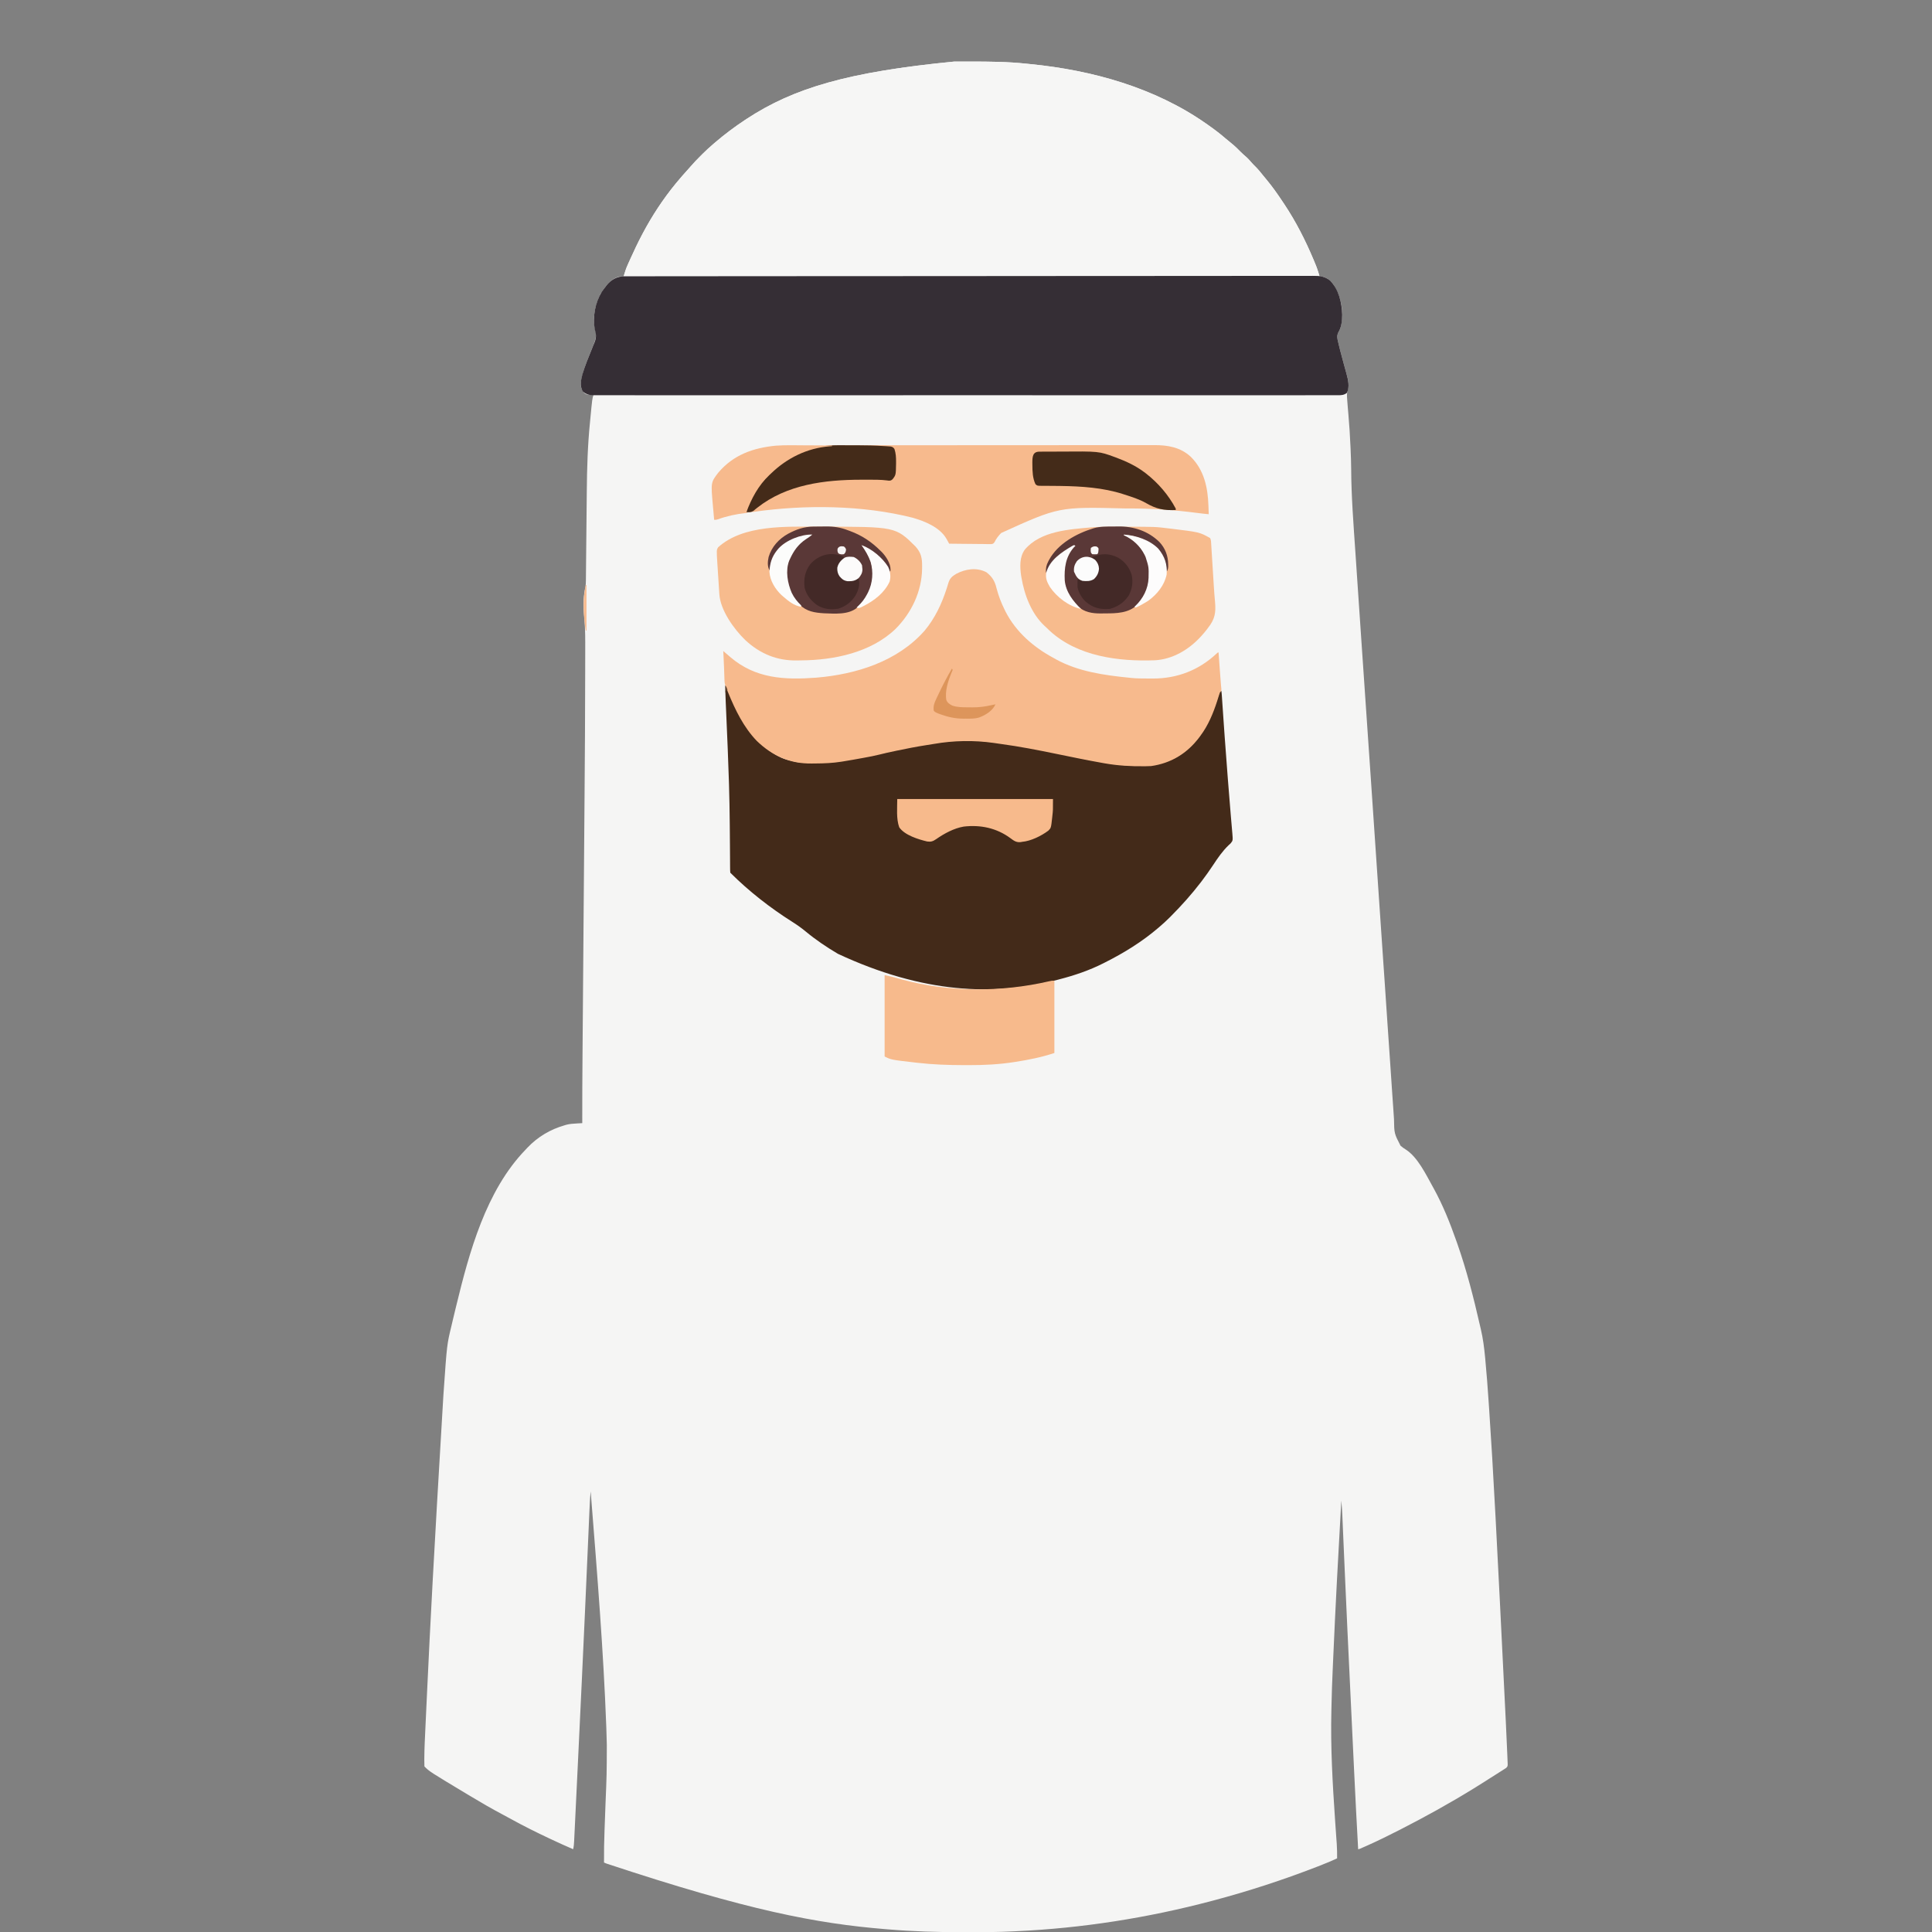 <?xml version="1.0" encoding="UTF-8"?>
<svg version="1.1" xmlns="http://www.w3.org/2000/svg" width="2754" height="2754">
<rect width="100%" height="100%" fill="#808080" stroke="none"/>
<path d="M0 0 C1.678 -0.007 3.356 -0.014 5.034 -0.021 C10.368 -0.04 15.701 -0.045 21.035 -0.047 C21.943 -0.047 22.85 -0.048 23.785 -0.049 C50.264 -0.061 76.602 0.138 102.958 2.975 C105.139 3.207 107.321 3.426 109.504 3.641 C197.278 12.362 286.188 37.159 359.098 88.203 C359.814 88.703 360.53 89.203 361.269 89.718 C370.224 95.998 378.892 102.471 387.145 109.652 C389.973 112.096 392.863 114.435 395.785 116.766 C400.414 120.526 404.592 124.593 408.754 128.859 C410.858 130.964 413.015 132.907 415.285 134.828 C418.663 137.718 421.521 140.858 424.391 144.246 C426.01 146.103 427.699 147.807 429.473 149.516 C433.592 153.58 437.155 158.049 440.769 162.562 C442.196 164.324 443.648 166.063 445.105 167.801 C453.468 177.828 460.893 188.322 468.098 199.203 C469.032 200.595 469.967 201.987 470.902 203.379 C487.285 227.995 500.775 254.473 512.223 281.703 C512.499 282.358 512.775 283.013 513.06 283.687 C516.164 291.076 519.02 298.451 521.098 306.203 C522.552 306.265 522.552 306.265 524.035 306.328 C531.284 307.426 536.598 312.091 540.848 317.828 C551.821 334.77 555.747 355.827 551.848 375.578 C551.014 379.458 549.963 382.469 547.945 385.84 C545.482 390.723 546.194 394.213 547.492 399.371 C547.687 400.234 547.882 401.096 548.083 401.985 C548.719 404.735 549.4 407.469 550.098 410.203 C550.434 411.533 550.434 411.533 550.777 412.89 C552.371 419.12 554.066 425.319 555.785 431.516 C556.536 434.233 557.284 436.951 558.028 439.67 C558.484 441.338 558.944 443.006 559.41 444.672 C561.493 452.27 563.952 461.294 561.068 468.928 C559.886 472.919 560.059 476.448 560.383 480.535 C560.463 481.72 560.463 481.72 560.545 482.929 C560.714 485.355 560.902 487.779 561.098 490.203 C561.183 491.261 561.183 491.261 561.27 492.34 C561.549 495.744 561.846 499.146 562.151 502.549 C563.564 518.397 564.543 534.245 565.223 550.141 C565.261 551.004 565.299 551.868 565.339 552.758 C565.739 561.921 566.096 571.084 566.144 580.257 C566.359 620.159 569.472 659.934 572.185 699.725 C572.71 707.425 573.229 715.126 573.746 722.826 C573.859 724.509 573.859 724.509 573.974 726.225 C574.128 728.514 574.281 730.803 574.435 733.091 C576.405 762.464 578.404 791.834 580.408 821.204 C580.754 826.278 581.1 831.352 581.446 836.427 C584.715 884.383 587.994 932.339 591.296 980.293 C592.048 991.216 592.8 1002.138 593.551 1013.06 C593.693 1015.117 593.834 1017.173 593.976 1019.23 C596.965 1062.659 599.905 1106.091 602.816 1149.525 C605.907 1195.661 609.043 1241.794 612.241 1287.922 C612.686 1294.336 613.13 1300.749 613.574 1307.163 C613.661 1308.425 613.749 1309.687 613.839 1310.987 C615.242 1331.285 616.599 1351.586 617.938 1371.889 C619.284 1392.268 620.681 1412.643 622.13 1433.016 C622.988 1445.115 623.809 1457.215 624.573 1469.32 C625.087 1477.407 625.653 1485.489 626.259 1493.569 C626.603 1498.172 626.925 1502.773 627.185 1507.381 C627.498 1527.932 627.498 1527.932 636.53 1545.421 C639.024 1547.558 641.588 1549.389 644.391 1551.097 C660.939 1561.824 672.805 1586.472 682.098 1603.203 C682.605 1604.115 683.113 1605.028 683.636 1605.968 C696.866 1629.98 707.015 1655.374 716.098 1681.203 C716.529 1682.425 716.96 1683.646 717.405 1684.905 C730.726 1722.822 740.624 1761.739 749.566 1800.892 C750.034 1802.925 750.512 1804.956 750.992 1806.986 C754.091 1820.123 755.745 1833.254 757.023 1846.668 C757.109 1847.555 757.195 1848.442 757.283 1849.356 C759.248 1869.826 760.754 1890.323 762.138 1910.839 C762.354 1914.044 762.572 1917.248 762.79 1920.453 C768.767 2008.579 773.387 2096.794 786.562 2365.797 C786.66 2367.95 786.758 2370.104 786.856 2372.257 C787.22 2380.275 787.582 2388.293 787.94 2396.312 C788.046 2398.696 788.153 2401.08 788.26 2403.464 C788.405 2406.686 788.548 2409.909 788.69 2413.132 C788.732 2414.06 788.774 2414.989 788.817 2415.945 C788.922 2418.364 789.012 2420.783 789.098 2423.203 C789.151 2424.519 789.204 2425.835 789.259 2427.192 C789.098 2430.203 789.098 2430.203 786.921 2432.46 C785.91 2433.101 784.9 2433.742 783.859 2434.402 C783.038 2434.938 783.038 2434.938 782.201 2435.484 C780.41 2436.643 778.599 2437.767 776.785 2438.891 C775.532 2439.692 774.28 2440.495 773.029 2441.301 C769.948 2443.278 766.85 2445.227 763.746 2447.168 C761.505 2448.575 759.281 2450.009 757.059 2451.445 C752.438 2454.419 747.775 2457.32 743.098 2460.203 C742.082 2460.83 741.066 2461.457 740.02 2462.103 C706.178 2482.941 671.488 2502.114 636.098 2520.203 C635.498 2520.51 634.899 2520.817 634.282 2521.133 C619.602 2528.646 604.842 2535.909 589.785 2542.641 C589.147 2542.926 588.508 2543.212 587.85 2543.506 C577.318 2548.203 577.318 2548.203 576.098 2548.203 C574.035 2511.362 572.149 2474.515 570.398 2437.657 C570.203 2433.543 570.007 2429.429 569.81 2425.315 C569.76 2424.267 569.76 2424.267 569.709 2423.198 C569.641 2421.773 569.573 2420.349 569.505 2418.925 C568.834 2404.876 568.166 2390.828 567.498 2376.779 C567.027 2366.843 566.554 2356.907 566.081 2346.97 C560.378 2227.226 560.378 2227.226 557.723 2167.754 C557.659 2166.322 557.659 2166.322 557.593 2164.861 C556.756 2146.085 555.929 2127.308 555.115 2108.53 C555.016 2106.265 554.918 2104 554.819 2101.734 C554.787 2101.01 554.756 2100.286 554.723 2099.54 C554.661 2098.113 554.599 2096.686 554.536 2095.259 C554.337 2090.682 554.141 2086.106 553.946 2081.529 C553.847 2079.235 553.747 2076.94 553.647 2074.645 C553.606 2073.649 553.565 2072.652 553.522 2071.625 C553.222 2064.8 552.708 2058.007 552.098 2051.203 C547.81 2126.828 543.7 2202.453 540.446 2278.131 C540.202 2283.814 539.951 2289.497 539.695 2295.18 C539.018 2310.302 538.489 2325.42 538.176 2340.554 C538.107 2343.748 538.029 2346.941 537.948 2350.134 C536.627 2402.722 539.655 2454.92 543.251 2507.354 C543.298 2508.033 543.344 2508.712 543.392 2509.412 C543.878 2516.492 544.37 2523.572 544.878 2530.651 C544.96 2531.815 545.042 2532.979 545.127 2534.178 C545.278 2536.317 545.432 2538.454 545.59 2540.592 C546.071 2547.472 546.178 2554.308 546.098 2561.203 C537.216 2565.366 528.177 2569.035 519.035 2572.578 C518.263 2572.878 517.492 2573.177 516.696 2573.486 C468.683 2592.073 419.86 2607.997 370.098 2621.203 C369.221 2621.436 368.344 2621.669 367.441 2621.91 C276.44 2646.037 182.32 2660.882 88.24 2665.103 C86.733 2665.173 85.226 2665.249 83.72 2665.328 C63.811 2666.374 43.906 2666.391 23.976 2666.388 C20.173 2666.388 16.369 2666.395 12.566 2666.409 C-23.31 2666.536 -59.08 2665.397 -94.84 2662.391 C-95.861 2662.307 -96.882 2662.223 -97.934 2662.136 C-195.998 2654.036 -293.139 2635.67 -495.175 2568.725 C-495.875 2568.439 -496.574 2568.154 -497.294 2567.86 C-497.825 2567.643 -498.356 2567.426 -498.902 2567.203 C-499.028 2551.903 -498.742 2536.649 -498.162 2521.36 C-498.023 2517.704 -497.89 2514.048 -497.758 2510.392 C-497.43 2501.316 -497.095 2492.24 -496.757 2483.163 C-495.036 2441.696 -495.036 2441.696 -494.902 2400.203 C-494.921 2399.215 -494.939 2398.227 -494.957 2397.208 C-495.099 2390.1 -495.326 2382.996 -495.59 2375.891 C-495.632 2374.741 -495.674 2373.591 -495.717 2372.406 C-499.639 2267.033 -508.124 2161.789 -517.902 2038.203 C-518.908 2047.694 -519.322 2057.199 -519.728 2066.73 C-519.805 2068.506 -519.883 2070.282 -519.961 2072.058 C-520.13 2075.915 -520.298 2079.773 -520.464 2083.631 C-520.737 2089.953 -521.014 2096.275 -521.292 2102.597 C-521.39 2104.824 -521.488 2107.051 -521.586 2109.279 C-521.635 2110.403 -521.685 2111.527 -521.735 2112.685 C-521.889 2116.185 -522.042 2119.685 -522.196 2123.185 C-523.401 2150.726 -524.62 2178.265 -525.852 2205.805 C-525.881 2206.465 -525.911 2207.126 -525.941 2207.806 C-528.928 2274.613 -532.094 2341.412 -535.307 2408.208 C-535.784 2418.112 -536.258 2428.016 -536.732 2437.92 C-537.392 2451.733 -538.056 2465.545 -538.724 2479.358 C-538.79 2480.725 -538.857 2482.091 -538.923 2483.458 C-538.955 2484.129 -538.988 2484.799 -539.021 2485.49 C-539.247 2490.157 -539.47 2494.824 -539.694 2499.492 C-539.989 2505.662 -540.287 2511.831 -540.589 2518.001 C-540.698 2520.245 -540.806 2522.488 -540.912 2524.732 C-541.056 2527.775 -541.206 2530.817 -541.356 2533.859 C-541.417 2535.184 -541.417 2535.184 -541.48 2536.535 C-541.681 2540.517 -541.956 2544.313 -542.902 2548.203 C-553.866 2543.469 -564.729 2538.554 -575.527 2533.453 C-576.633 2532.932 -576.633 2532.932 -577.76 2532.4 C-595.832 2523.869 -613.657 2515.012 -631.156 2505.355 C-635.126 2503.168 -639.113 2501.018 -643.117 2498.895 C-659.002 2490.46 -674.505 2481.495 -689.902 2472.203 C-690.899 2471.605 -691.895 2471.007 -692.921 2470.391 C-747.464 2437.641 -747.464 2437.641 -754.902 2430.203 C-755.021 2427.208 -755.064 2424.245 -755.054 2421.249 C-755.052 2420.276 -755.05 2419.303 -755.048 2418.3 C-754.948 2404.484 -754.236 2390.686 -753.582 2376.888 C-753.427 2373.588 -753.275 2370.288 -753.123 2366.987 C-752.667 2357.076 -752.201 2347.164 -751.733 2337.253 C-751.463 2331.544 -751.195 2325.834 -750.928 2320.125 C-746.684 2229.636 -742.106 2139.161 -727.9 1901.837 C-727.721 1899.289 -727.544 1896.741 -727.367 1894.193 C-722.799 1828.699 -722.799 1828.699 -716.277 1801.766 C-715.837 1799.876 -715.398 1797.987 -714.96 1796.097 C-713.855 1791.361 -712.718 1786.634 -711.564 1781.91 C-710.924 1779.293 -710.291 1776.674 -709.658 1774.056 C-691.005 1697.152 -667.235 1609.523 -610.902 1551.203 C-609.948 1550.185 -608.993 1549.167 -608.039 1548.148 C-593.289 1532.643 -575.435 1522.097 -554.902 1516.203 C-553.725 1515.851 -553.725 1515.851 -552.523 1515.492 C-547.617 1514.207 -542.664 1513.945 -537.617 1513.656 C-536.875 1513.612 -536.132 1513.568 -535.367 1513.522 C-533.546 1513.414 -531.724 1513.308 -529.902 1513.203 C-529.904 1512.081 -529.906 1510.96 -529.908 1509.804 C-529.955 1479.498 -529.812 1449.197 -529.564 1418.892 C-529.514 1412.674 -529.465 1406.456 -529.417 1400.239 C-529.338 1390.186 -529.259 1380.133 -529.178 1370.08 C-529.041 1352.981 -528.908 1335.881 -528.775 1318.782 C-528.724 1312.13 -528.672 1305.479 -528.621 1298.828 C-528.615 1298.09 -528.609 1297.351 -528.603 1296.59 C-528.467 1279.08 -528.33 1261.571 -528.193 1244.061 C-528.187 1243.298 -528.181 1242.534 -528.175 1241.747 C-528.037 1224.054 -527.897 1206.361 -527.757 1188.668 C-527.751 1187.914 -527.745 1187.16 -527.738 1186.383 C-527.69 1180.306 -527.642 1174.23 -527.593 1168.153 C-527.39 1142.675 -527.191 1117.197 -526.995 1091.719 C-526.967 1088.062 -526.939 1084.406 -526.911 1080.75 C-526.906 1080.031 -526.9 1079.312 -526.894 1078.571 C-526.813 1068.043 -526.729 1057.515 -526.643 1046.987 C-526.164 988.215 -525.801 929.444 -525.732 870.67 C-525.726 865.632 -525.715 860.593 -525.701 855.554 C-525.683 848.804 -525.677 842.054 -525.678 835.303 C-525.677 832.841 -525.672 830.378 -525.664 827.916 C-525.62 813.605 -526.189 799.569 -527.698 785.336 C-528.818 773.664 -528.017 760.446 -525.395 748.987 C-524.825 745.768 -524.75 742.725 -524.72 739.455 C-524.708 738.456 -524.708 738.456 -524.697 737.436 C-524.672 735.21 -524.655 732.983 -524.637 730.757 C-524.621 729.156 -524.604 727.555 -524.587 725.954 C-524.551 722.502 -524.518 719.051 -524.487 715.599 C-524.438 710.097 -524.38 704.596 -524.322 699.094 C-524.166 684.42 -524.02 669.745 -523.881 655.071 C-523.789 645.457 -523.693 635.843 -523.588 626.23 C-523.539 621.679 -523.492 617.128 -523.454 612.578 C-523.173 579.732 -522.186 546.902 -518.902 514.203 C-518.735 512.449 -518.568 510.695 -518.402 508.941 C-515.682 480.543 -515.682 480.543 -513.902 475.203 C-514.555 475.189 -515.207 475.175 -515.879 475.16 C-523.918 474.721 -523.918 474.721 -527.402 472.078 C-531.429 467.448 -532.13 463.315 -531.84 457.328 C-531.242 452.579 -530.145 448.059 -528.793 443.477 C-528.576 442.741 -528.359 442.005 -528.135 441.247 C-525.494 432.54 -522.111 424.137 -518.715 415.703 C-517.463 412.592 -516.221 409.477 -514.984 406.359 C-514.704 405.672 -514.424 404.984 -514.135 404.276 C-511.331 397.211 -508.943 390.559 -511.277 383.078 C-515.874 365.429 -511.709 347.309 -503.902 331.203 C-501.796 327.659 -499.47 324.424 -496.902 321.203 C-496.443 320.57 -495.985 319.937 -495.512 319.285 C-490.993 313.403 -484.467 308.315 -477.191 306.543 C-474.715 306.266 -474.715 306.266 -470.902 306.203 C-470.756 305.642 -470.61 305.081 -470.459 304.503 C-468.308 296.782 -465.159 289.608 -461.84 282.328 C-461.551 281.691 -461.263 281.054 -460.966 280.398 C-455.889 269.19 -450.658 258.081 -444.902 247.203 C-444.461 246.363 -444.019 245.523 -443.564 244.658 C-430.452 219.96 -414.655 195.824 -396.902 174.203 C-396.423 173.617 -395.943 173.032 -395.449 172.428 C-390.188 166.043 -384.743 159.828 -379.168 153.715 C-377.897 152.305 -376.632 150.889 -375.394 149.45 C-370.803 144.117 -365.953 139.103 -360.965 134.141 C-359.825 132.995 -359.825 132.995 -358.662 131.826 C-353.906 127.078 -349.013 122.566 -343.902 118.203 C-342.893 117.326 -341.884 116.448 -340.875 115.57 C-327.221 103.878 -312.905 93.105 -297.902 83.203 C-297.179 82.725 -296.455 82.247 -295.709 81.755 C-228.596 37.757 -151.411 14.75 0 0 Z " fill="#F5F5F4" transform="translate(1359.902,87.797)"/>
<path d="M0 0 C1.678 -0.007 3.356 -0.014 5.034 -0.021 C10.368 -0.04 15.701 -0.045 21.035 -0.047 C22.396 -0.048 22.396 -0.048 23.785 -0.049 C50.264 -0.061 76.602 0.138 102.958 2.975 C105.139 3.207 107.321 3.426 109.504 3.641 C197.278 12.362 286.188 37.159 359.098 88.203 C359.814 88.703 360.53 89.203 361.269 89.718 C370.224 95.998 378.892 102.471 387.145 109.652 C389.973 112.096 392.863 114.435 395.785 116.766 C400.414 120.526 404.592 124.593 408.754 128.859 C410.858 130.964 413.015 132.907 415.285 134.828 C418.663 137.718 421.521 140.858 424.391 144.246 C426.01 146.103 427.699 147.807 429.473 149.516 C433.592 153.58 437.155 158.049 440.769 162.562 C442.196 164.324 443.648 166.063 445.105 167.801 C453.468 177.828 460.893 188.322 468.098 199.203 C469.032 200.595 469.967 201.987 470.902 203.379 C487.285 227.995 500.775 254.473 512.223 281.703 C512.499 282.358 512.775 283.013 513.06 283.687 C513.853 285.575 514.637 287.466 515.418 289.359 C515.864 290.44 516.31 291.521 516.77 292.635 C518.425 297.084 519.734 301.656 521.098 306.203 C193.738 306.203 -133.622 306.203 -470.902 306.203 C-467.523 294.94 -467.523 294.94 -465.117 289.586 C-464.592 288.412 -464.067 287.239 -463.525 286.03 C-462.964 284.796 -462.402 283.562 -461.84 282.328 C-461.551 281.691 -461.263 281.054 -460.966 280.398 C-455.889 269.19 -450.658 258.081 -444.902 247.203 C-444.461 246.363 -444.019 245.523 -443.564 244.658 C-430.452 219.96 -414.655 195.824 -396.902 174.203 C-396.183 173.325 -396.183 173.325 -395.449 172.428 C-390.188 166.043 -384.743 159.828 -379.168 153.715 C-377.897 152.305 -376.632 150.889 -375.394 149.45 C-370.803 144.117 -365.953 139.103 -360.965 134.141 C-360.205 133.377 -359.445 132.613 -358.662 131.826 C-353.906 127.078 -349.013 122.566 -343.902 118.203 C-342.893 117.326 -341.884 116.448 -340.875 115.57 C-327.221 103.878 -312.905 93.105 -297.902 83.203 C-297.179 82.725 -296.455 82.247 -295.709 81.755 C-228.596 37.757 -151.411 14.75 0 0 Z " fill="#F6F6F5" transform="translate(1359.902,87.797)"/>
<path d="M0 0 C1.971 2.957 3.134 5.635 4.434 8.934 C19.832 47.456 40.931 84.932 80.146 103.211 C85.26 105.387 90.599 106.752 96 108 C96.655 108.166 97.311 108.333 97.986 108.504 C103.394 109.819 108.449 110.306 114.004 110.301 C114.836 110.306 115.669 110.312 116.526 110.318 C119.205 110.33 121.884 110.323 124.562 110.312 C125.94 110.31 125.94 110.31 127.346 110.307 C141.767 110.259 155.778 109.533 170 107 C171.052 106.818 172.104 106.636 173.188 106.448 C180.027 105.252 186.848 103.969 193.664 102.644 C196.847 102.029 200.034 101.435 203.223 100.848 C215.964 98.481 228.61 95.785 241.25 92.938 C254.452 89.966 267.645 87.207 281 85 C282.516 84.745 282.516 84.745 284.063 84.485 C287.312 83.941 290.562 83.406 293.812 82.875 C294.778 82.716 295.744 82.557 296.739 82.394 C311.694 80.006 326.357 78.56 341.5 78.562 C342.349 78.561 343.197 78.56 344.071 78.558 C364.276 78.585 384.047 81.016 404 84 C405.328 84.194 406.657 84.389 407.985 84.583 C436.638 88.838 465.09 94.913 493.375 101.125 C510.127 104.783 527 107.804 543.907 110.647 C545.766 110.961 547.625 111.28 549.483 111.6 C562.64 113.806 575.688 114.293 589 114.375 C590.166 114.387 590.166 114.387 591.357 114.4 C617.154 114.602 640.54 107.616 660 90 C661.357 88.784 661.357 88.784 662.742 87.543 C685.238 66.29 696.542 36.069 705 7 C705.66 7.33 706.32 7.66 707 8 C707.428 10.753 707.428 10.753 707.683 14.511 C707.732 15.198 707.781 15.886 707.832 16.595 C707.996 18.911 708.146 21.229 708.297 23.547 C708.411 25.195 708.526 26.844 708.642 28.492 C708.891 32.043 709.134 35.595 709.372 39.147 C709.751 44.784 710.143 50.42 710.539 56.056 C710.605 57.003 710.672 57.95 710.74 58.926 C710.876 60.856 711.011 62.785 711.147 64.714 C711.353 67.655 711.558 70.596 711.764 73.537 C713.061 92.102 714.478 110.657 715.936 129.21 C716.125 131.623 716.313 134.036 716.502 136.45 C717.725 152.133 718.972 167.814 720.301 183.488 C720.449 185.246 720.449 185.246 720.6 187.04 C721.047 192.352 721.501 197.663 721.971 202.973 C722.126 204.783 722.28 206.593 722.434 208.402 C722.507 209.198 722.581 209.994 722.657 210.815 C723.516 221.168 723.516 221.168 719.996 225.422 C719.152 226.19 718.307 226.958 717.438 227.75 C708.589 236.224 702.072 245.786 695.351 255.97 C690.147 263.841 684.718 271.495 679 279 C678.556 279.583 678.112 280.166 677.654 280.767 C664.617 297.79 650.371 313.685 635.25 328.875 C634.205 329.927 634.205 329.927 633.138 331.001 C628.588 335.537 623.888 339.832 619 344 C618.373 344.539 617.746 345.078 617.101 345.633 C593.795 365.544 568.322 381.251 541 395 C540.26 395.378 539.519 395.755 538.756 396.144 C518.885 406.224 497.54 413.442 476 419 C474.599 419.371 474.599 419.371 473.17 419.749 C383.045 443.419 281.092 438.943 160.402 382.629 C144.236 373.099 128.625 362.552 114.188 350.562 C108.198 345.597 102.016 341.244 95.438 337.098 C64.041 317.307 33.264 293.264 7 267 C6.792 264.47 6.71 262.047 6.713 259.514 C6.706 258.736 6.699 257.957 6.692 257.155 C6.671 254.545 6.664 251.935 6.656 249.324 C6.643 247.478 6.629 245.631 6.615 243.784 C6.584 239.827 6.558 235.87 6.537 231.913 C6.478 221.408 6.373 210.903 6.27 200.398 C6.259 199.343 6.249 198.288 6.239 197.2 C6.058 178.732 5.738 160.273 5.188 141.812 C5.148 140.497 5.109 139.182 5.069 137.827 C4.107 106.071 2.701 74.329 1.321 42.589 C1.191 39.57 1.06 36.551 0.93 33.532 C0.808 30.728 0.684 27.925 0.559 25.121 C0.192 16.744 -0.138 8.389 0 0 Z " fill="#432A19" transform="translate(1034,977)"/>
<path d="M0 0 C0.699 -0.002 1.398 -0.004 2.118 -0.006 C4.483 -0.012 6.848 -0.01 9.213 -0.009 C10.924 -0.011 12.635 -0.014 14.346 -0.018 C19.083 -0.026 23.82 -0.028 28.556 -0.028 C33.697 -0.03 38.837 -0.038 43.977 -0.045 C54.187 -0.058 64.398 -0.065 74.608 -0.071 C86.832 -0.078 99.056 -0.091 111.28 -0.103 C142.934 -0.136 174.589 -0.156 206.244 -0.174 C213.226 -0.178 220.208 -0.182 227.189 -0.186 C279.13 -0.217 331.071 -0.244 383.012 -0.261 C395.057 -0.265 407.101 -0.269 419.145 -0.273 C420.657 -0.274 422.169 -0.274 423.681 -0.275 C472.239 -0.291 520.798 -0.328 569.356 -0.379 C604.242 -0.415 639.128 -0.449 674.014 -0.461 C675.09 -0.462 675.09 -0.462 676.188 -0.462 C691.935 -0.468 707.682 -0.472 723.429 -0.474 C729.765 -0.475 736.101 -0.476 742.437 -0.477 C743.477 -0.477 743.477 -0.477 744.538 -0.477 C766.882 -0.482 789.225 -0.504 811.569 -0.537 C834.699 -0.57 857.829 -0.582 880.959 -0.569 C894.299 -0.563 907.639 -0.573 920.979 -0.607 C929.883 -0.627 938.788 -0.627 947.692 -0.608 C952.77 -0.598 957.847 -0.598 962.925 -0.624 C967.544 -0.647 972.163 -0.643 976.782 -0.617 C978.443 -0.612 980.104 -0.618 981.765 -0.635 C991.216 -0.724 998.614 -0.204 1006.208 6.131 C1018.583 18.601 1023.022 37.737 1023.458 54.756 C1023.384 63.375 1022.545 72.267 1018.055 79.768 C1015.592 84.651 1016.304 88.141 1017.602 93.299 C1017.797 94.162 1017.992 95.024 1018.193 95.913 C1018.829 98.663 1019.51 101.397 1020.208 104.131 C1020.544 105.461 1020.544 105.461 1020.887 106.818 C1022.481 113.048 1024.176 119.247 1025.895 125.444 C1026.646 128.161 1027.394 130.879 1028.138 133.598 C1028.594 135.266 1029.054 136.934 1029.52 138.6 C1031.924 147.367 1034.387 157.573 1030.208 166.131 C1026.186 169.261 1022.626 169.558 1017.702 169.507 C1016.95 169.511 1016.198 169.516 1015.423 169.52 C1012.89 169.53 1010.357 169.519 1007.823 169.509 C1005.986 169.512 1004.149 169.516 1002.312 169.522 C997.235 169.534 992.157 169.527 987.08 169.517 C981.567 169.509 976.055 169.519 970.542 169.526 C960.87 169.537 951.199 169.537 941.527 169.529 C927.818 169.518 914.108 169.523 900.399 169.531 C875.535 169.547 850.671 169.548 825.807 169.54 C825.07 169.54 824.333 169.539 823.574 169.539 C822.466 169.539 822.466 169.539 821.337 169.538 C798.861 169.531 776.386 169.529 753.91 169.533 C752.406 169.533 750.902 169.533 749.398 169.533 C743.354 169.534 737.311 169.535 731.267 169.536 C714.371 169.539 697.476 169.541 680.58 169.541 C679.81 169.542 679.041 169.542 678.248 169.542 C653.723 169.543 629.197 169.539 604.672 169.533 C603.876 169.533 603.081 169.533 602.261 169.532 C589.339 169.529 576.417 169.525 563.495 169.522 C512.247 169.507 460.999 169.508 409.751 169.522 C396.838 169.526 383.924 169.53 371.011 169.533 C369.819 169.533 369.819 169.533 368.602 169.534 C344.104 169.54 319.607 169.543 295.109 169.541 C294.34 169.541 293.571 169.541 292.779 169.541 C275.901 169.54 259.023 169.539 242.145 169.536 C236.106 169.535 230.067 169.534 224.028 169.533 C222.525 169.533 221.023 169.532 219.521 169.532 C197.052 169.529 174.583 169.532 152.114 169.539 C151.377 169.539 150.64 169.54 149.881 169.54 C149.145 169.54 148.409 169.54 147.652 169.541 C122.858 169.549 98.065 169.546 73.272 169.53 C58.97 169.521 44.667 169.521 30.365 169.532 C20.822 169.539 11.28 169.535 1.738 169.522 C-3.707 169.514 -9.151 169.512 -14.595 169.523 C-19.543 169.532 -24.491 169.528 -29.44 169.513 C-31.223 169.51 -33.006 169.512 -34.79 169.52 C-37.205 169.529 -39.62 169.521 -42.036 169.507 C-42.726 169.514 -43.417 169.521 -44.128 169.529 C-50.072 169.461 -54.693 168.01 -59.167 164.006 C-63.512 156.32 -61.694 147.791 -59.537 139.632 C-55.869 127.314 -50.905 115.299 -46.066 103.405 C-45.641 102.337 -45.217 101.27 -44.779 100.17 C-43.978 98.162 -43.156 96.162 -42.309 94.172 C-39.636 87.425 -39.787 83.039 -41.792 76.131 C-45.286 57.837 -41.565 38.207 -32.058 22.213 C-30.388 19.77 -28.636 17.445 -26.792 15.131 C-26.333 14.498 -25.875 13.865 -25.402 13.213 C-19.112 5.026 -10.25 0.01 0 0 Z " fill="#352E35" transform="translate(889.792,393.869)"/>
<path d="M0 0 C8.14 6.431 11.907 12.608 14.273 22.629 C17.114 33.401 20.828 43.224 25.773 53.191 C26.265 54.201 26.756 55.21 27.262 56.25 C42.244 85.329 67.29 106.97 95.773 122.191 C96.886 122.823 97.998 123.455 99.145 124.105 C130.622 141.44 167.557 146.658 202.773 150.191 C203.697 150.297 204.621 150.402 205.573 150.51 C213.566 151.368 221.558 151.378 229.587 151.377 C232.005 151.379 234.422 151.397 236.84 151.416 C271.446 151.541 302.717 139.629 327.98 115.809 C329.773 114.191 329.773 114.191 330.773 114.191 C331.183 119.774 331.591 125.357 332 130.939 C332.139 132.832 332.278 134.725 332.416 136.618 C332.517 137.989 332.517 137.989 332.619 139.387 C332.719 140.747 332.719 140.747 332.821 142.135 C332.953 143.943 333.083 145.75 333.212 147.558 C333.5 151.569 333.8 155.576 334.165 159.581 C334.274 160.842 334.383 162.103 334.496 163.402 C334.598 164.486 334.7 165.569 334.805 166.685 C334.773 169.191 334.773 169.191 332.773 171.191 C332.119 172.934 331.538 174.704 330.996 176.484 C330.482 178.126 330.482 178.126 329.957 179.801 C329.587 180.981 329.217 182.162 328.836 183.379 C323.138 200.984 316.02 218.344 304.773 233.191 C304.164 234.02 303.554 234.849 302.926 235.703 C285.586 258.384 263.074 272.108 234.773 276.191 C232.223 276.317 229.699 276.401 227.148 276.43 C226.053 276.445 226.053 276.445 224.935 276.46 C205.525 276.667 186.931 275.595 167.773 272.191 C166.625 271.988 166.625 271.988 165.454 271.78 C143.105 267.79 120.87 263.217 98.638 258.631 C72.708 253.285 46.835 248.238 20.586 244.711 C17.144 244.242 13.709 243.735 10.273 243.219 C-17.842 239.217 -46.821 239.744 -74.771 244.597 C-78.289 245.202 -81.811 245.751 -85.34 246.289 C-99.771 248.532 -114.064 251.304 -128.352 254.316 C-129.159 254.486 -129.966 254.656 -130.797 254.832 C-138.026 256.361 -145.239 257.907 -152.395 259.75 C-159.34 261.523 -166.367 262.829 -173.414 264.129 C-174.105 264.257 -174.796 264.386 -175.508 264.518 C-185.002 266.281 -194.507 267.961 -204.039 269.504 C-205.014 269.663 -205.99 269.822 -206.995 269.986 C-219.222 271.914 -231.279 272.432 -243.64 272.487 C-245.437 272.498 -247.234 272.518 -249.031 272.548 C-279.944 273.055 -305.257 261.735 -327.477 240.316 C-346.314 220.711 -358.161 196.164 -368.362 171.281 C-369.188 169.285 -370.036 167.302 -370.895 165.32 C-372.6 161.314 -373.369 158.27 -373.508 153.949 C-373.545 152.892 -373.581 151.835 -373.619 150.746 C-373.655 149.614 -373.69 148.482 -373.727 147.316 C-373.808 144.967 -373.89 142.618 -373.973 140.27 C-374.014 139.088 -374.055 137.907 -374.097 136.689 C-374.29 131.48 -374.534 126.273 -374.789 121.066 C-374.855 119.717 -374.855 119.717 -374.922 118.34 C-375.022 116.291 -375.124 114.241 -375.227 112.191 C-371.932 115.01 -368.64 117.83 -365.375 120.684 C-329.253 151.718 -287.797 153.518 -242.605 150.178 C-185.671 145.38 -127.095 127.189 -88.227 83.191 C-73.467 65.476 -63.805 44.961 -56.805 23.137 C-56.407 21.904 -56.407 21.904 -56.002 20.646 C-55.482 19 -54.981 17.347 -54.498 15.689 C-52.4 8.751 -49.441 5.931 -43.227 2.191 C-29.799 -4.889 -13.881 -7.316 0 0 Z " fill="#F7BA8D" transform="translate(1406.227,815.809)"/>
<path d="M0 0 C1.968 -0.004 3.937 -0.008 5.905 -0.014 C11.259 -0.026 16.612 -0.026 21.965 -0.023 C27.76 -0.023 33.555 -0.034 39.35 -0.043 C50.679 -0.06 62.008 -0.066 73.338 -0.067 C82.549 -0.068 91.759 -0.072 100.97 -0.078 C103.63 -0.08 106.289 -0.082 108.949 -0.083 C109.61 -0.084 110.271 -0.084 110.953 -0.085 C129.526 -0.097 148.099 -0.105 166.672 -0.104 C167.37 -0.104 168.069 -0.104 168.789 -0.104 C172.33 -0.104 175.871 -0.104 179.412 -0.103 C180.467 -0.103 180.467 -0.103 181.543 -0.103 C182.965 -0.103 184.387 -0.103 185.809 -0.103 C207.946 -0.102 230.083 -0.117 252.22 -0.144 C277.133 -0.175 302.046 -0.192 326.96 -0.19 C340.136 -0.19 353.312 -0.195 366.488 -0.217 C377.7 -0.235 388.912 -0.239 400.124 -0.226 C405.839 -0.219 411.554 -0.219 417.27 -0.236 C422.51 -0.252 427.749 -0.249 432.989 -0.232 C434.877 -0.229 436.764 -0.232 438.651 -0.243 C458.197 -0.352 476.558 2.719 491.38 16.614 C510.095 35.282 515.457 60.181 516.315 85.767 C516.379 87.573 516.379 87.573 516.445 89.416 C516.551 92.366 516.653 95.317 516.752 98.267 C511.151 97.757 505.574 97.131 499.998 96.4 C467.089 92.108 434.445 89.988 401.252 90.017 C399.969 90.018 398.687 90.019 397.365 90.02 C303.214 87.658 303.214 87.658 220.873 125.033 C217.176 128.928 213.82 132.958 211.556 137.852 C209.752 140.267 209.752 140.267 207 140.869 C205.331 140.852 205.331 140.852 203.628 140.835 C201.737 140.834 201.737 140.834 199.807 140.834 C198.43 140.808 197.054 140.782 195.678 140.756 C194.27 140.746 192.861 140.739 191.453 140.734 C187.749 140.715 184.046 140.666 180.342 140.611 C176.561 140.56 172.781 140.537 169 140.512 C161.584 140.458 154.168 140.373 146.752 140.267 C146.411 139.647 146.071 139.027 145.72 138.388 C145.271 137.575 144.823 136.763 144.361 135.926 C143.917 135.12 143.474 134.314 143.016 133.483 C133.561 116.91 112.112 108.255 94.561 103.228 C22.914 85.151 -59.07 84.467 -131.88 94.887 C-135.364 95.281 -138.744 95.332 -142.248 95.267 C-139.943 75.473 -123.789 55.945 -110.248 42.267 C-109.377 41.335 -108.505 40.403 -107.607 39.443 C-92.135 23.225 -71.64 11.737 -50.248 5.267 C-49.38 4.975 -48.513 4.682 -47.619 4.381 C-32.424 -0.375 -15.759 -0.029 0 0 Z " fill="#F7BA8D" transform="translate(1206.248,634.733)"/>
<path d="M0 0 C1.606 -0.002 1.606 -0.002 3.244 -0.003 C109.712 0.064 109.712 0.064 138.062 28.25 C146.059 37.152 147.601 44.73 147.5 56.5 C147.491 57.749 147.482 58.998 147.473 60.285 C146.873 92.624 132.348 122.922 109.633 145.741 C74.493 179.504 21.944 190.283 -25.241 190.6 C-27.024 190.617 -28.808 190.644 -30.591 190.682 C-59.247 191.292 -83.52 181.199 -104.555 161.677 C-120.732 146.035 -140.034 119.198 -141.532 96.22 C-141.612 95.051 -141.692 93.883 -141.774 92.679 C-141.851 91.429 -141.928 90.179 -142.008 88.891 C-142.094 87.591 -142.18 86.292 -142.268 84.953 C-142.45 82.206 -142.626 79.459 -142.797 76.712 C-143.016 73.217 -143.244 69.723 -143.477 66.23 C-143.699 62.867 -143.916 59.504 -144.133 56.141 C-144.214 54.899 -144.295 53.657 -144.379 52.377 C-145.563 33.379 -145.563 33.379 -143.461 29.586 C-107.504 -3.233 -45.466 0.03 0 0 Z " fill="#F7BB8D" transform="translate(1166.938,750.75)"/>
<path d="M0 0 C3.773 0.005 7.547 0 11.32 -0.006 C52.911 -0.02 52.911 -0.02 73.128 2.443 C74.232 2.573 75.335 2.702 76.471 2.836 C116.402 7.706 116.402 7.706 131.441 16.13 C132.909 19.067 132.807 22.115 132.998 25.343 C133.045 26.086 133.092 26.83 133.141 27.596 C133.297 30.064 133.447 32.533 133.597 35.001 C133.705 36.721 133.813 38.441 133.922 40.16 C134.208 44.701 134.489 49.243 134.769 53.784 C135.216 61.021 135.67 68.258 136.124 75.494 C136.281 78.011 136.436 80.527 136.591 83.043 C137.089 91.085 137.657 99.111 138.441 107.13 C139.841 122.567 138.166 131.92 128.441 144.13 C127.711 145.111 126.982 146.092 126.23 147.103 C124.07 149.893 121.81 152.516 119.441 155.13 C118.973 155.647 118.506 156.164 118.024 156.696 C101.096 175.152 78.013 188.993 52.597 190.333 C0.775 192.22 -57.404 184.856 -97.122 148.38 C-98.951 146.646 -100.755 144.89 -102.559 143.13 C-103.2 142.552 -103.84 141.973 -104.5 141.376 C-123.432 123.851 -133.391 96.974 -137.559 72.13 C-137.689 71.387 -137.819 70.643 -137.954 69.876 C-139.758 57.196 -140.441 43.241 -132.641 32.486 C-110.097 5.872 -69.414 3.737 -37.002 0.809 C-24.685 -0.12 -12.346 -0.021 0 0 Z " fill="#F7BB8D" transform="translate(1593.559,750.87)"/>
<path d="M0 0 C10.104 2.245 10.104 2.245 15.109 3.621 C16.195 3.917 17.28 4.213 18.398 4.518 C20.617 5.127 22.836 5.736 25.055 6.346 C91.925 24.565 166.791 24.431 234.273 8.816 C238 8 238 8 242 8 C242 41.99 242 75.98 242 111 C223.848 117.051 205.565 120.707 186.688 123.625 C186.025 123.729 185.362 123.834 184.679 123.941 C162.985 127.332 141.502 128.376 119.553 128.318 C117.472 128.312 115.392 128.311 113.311 128.309 C91.1 128.281 69.08 127.54 47 125 C45.417 124.824 45.417 124.824 43.803 124.644 C9.351 120.676 9.351 120.676 0 116 C0 77.72 0 39.44 0 0 Z " fill="#F7BA8C" transform="translate(1261,1390)"/>
<path d="M0 0 C2.695 -0.012 5.388 -0.061 8.082 -0.112 C29.943 -0.316 50.39 6.467 66.294 21.969 C74.765 30.987 78.778 41.837 78.85 54.051 C78.864 55.157 78.878 56.263 78.893 57.402 C78.67 60.326 78.184 61.96 76.662 64.426 C76.568 63.153 76.568 63.153 76.471 61.855 C75.199 49.667 71.139 39.56 62.662 30.426 C50.394 20.915 33.428 12.426 17.662 12.426 C18.268 12.754 18.874 13.083 19.498 13.422 C35.253 22.365 44.702 34.633 50.783 51.543 C51.95 56.696 51.953 61.597 51.912 66.863 C51.92 67.861 51.928 68.86 51.936 69.888 C51.893 86.099 45.418 99.866 34.533 111.75 C22.472 123.422 5.223 123.8 -10.703 123.796 C-12.836 123.801 -14.967 123.837 -17.099 123.875 C-29.503 123.978 -40.487 122.093 -50.06 113.683 C-61.55 102.292 -69.641 87.717 -69.755 71.282 C-69.741 70.36 -69.727 69.438 -69.713 68.488 C-69.702 67.519 -69.692 66.551 -69.682 65.553 C-69.365 50.976 -64.509 38.081 -54.338 27.426 C-70.596 34.761 -86.449 46.401 -93.525 63.254 C-93.927 64.329 -93.927 64.329 -94.338 65.426 C-94.668 65.426 -94.998 65.426 -95.338 65.426 C-95.704 59.211 -94.898 55.169 -92.025 49.676 C-91.668 48.983 -91.31 48.291 -90.942 47.577 C-78.352 24.347 -51.819 9.858 -27.338 2.426 C-18.424 -0.194 -9.209 0.019 0 0 Z " fill="#5A3837" transform="translate(1586.338,750.574)"/>
<path d="M0 0 C1.356 -0.014 1.356 -0.014 2.739 -0.027 C4.642 -0.042 6.546 -0.051 8.449 -0.054 C11.309 -0.066 14.166 -0.115 17.025 -0.166 C28.724 -0.27 38.388 1.111 49.277 5.371 C50.193 5.701 51.108 6.031 52.052 6.371 C68.903 12.554 82.615 21.747 95.277 34.371 C95.954 35.025 96.631 35.678 97.328 36.352 C103.276 42.536 109.715 52.382 109.715 61.246 C109.57 62.277 109.426 63.309 109.277 64.371 C107.224 61.762 105.661 59.226 104.215 56.246 C96.869 42.949 82.44 34.14 69.277 27.371 C69.725 27.977 70.172 28.583 70.633 29.207 C81.58 44.379 86.169 58.792 83.879 77.652 C81.267 91.355 74.451 103.869 64.277 113.371 C63.688 113.964 63.099 114.557 62.492 115.168 C50.152 126.125 30.01 124.074 14.79 123.596 C1.383 122.738 -10.028 121.025 -19.723 111.371 C-20.599 110.654 -20.599 110.654 -21.492 109.922 C-28.044 104.287 -31.24 96.103 -34.723 88.371 C-35.108 87.528 -35.494 86.685 -35.891 85.816 C-40.154 73.286 -39.284 56.226 -33.723 44.371 C-33.271 43.33 -32.82 42.288 -32.355 41.215 C-26.335 28.635 -16.241 18.56 -3.723 12.371 C-21.733 14.16 -40.899 21.1 -52.723 35.371 C-58.884 43.355 -60.692 52.684 -62.723 62.371 C-66.159 56.542 -65.421 49.693 -64.07 43.27 C-59.652 28.591 -49.367 17.439 -36.099 10.122 C-24.286 3.856 -13.387 0.085 0 0 Z " fill="#5A3837" transform="translate(1159.723,750.629)"/>
<path d="M0 0 C73.26 0 146.52 0 222 0 C222 16.231 222 16.231 221.125 23.812 C221.046 24.58 220.968 25.348 220.887 26.139 C219.237 41.198 219.237 41.198 215.375 45.062 C205.368 52.578 190.486 59.914 178 61 C177.372 61.121 176.744 61.242 176.098 61.367 C169.754 62.124 166.268 59.481 161.293 55.775 C141.701 41.298 118.752 36.469 94.696 39.268 C80.72 41.675 67.092 49.094 55.552 57.118 C50.952 60.273 48.113 61.306 42.574 60.504 C29.941 57.444 10.527 51.555 2.812 40.262 C-1.598 27.985 0 12.341 0 0 Z " fill="#F7BA8C" transform="translate(1279,1139)"/>
<path d="M0 0 C3.725 0.011 7.449 0 11.174 -0.013 C23.802 -0.021 36.383 0.284 48.985 1.089 C50.181 1.158 51.377 1.227 52.609 1.298 C53.71 1.378 54.811 1.457 55.946 1.539 C56.915 1.606 57.884 1.672 58.883 1.741 C61.7 2.341 62.63 2.964 64.324 5.261 C66.337 11.374 66.677 17.107 66.637 23.511 C66.633 24.433 66.629 25.355 66.624 26.305 C66.359 42.353 66.359 42.353 61.649 48.418 C59.324 50.261 59.324 50.261 56.503 50.439 C55.375 50.302 54.248 50.164 53.086 50.022 C51.734 49.887 50.382 49.759 49.029 49.637 C48.282 49.57 47.534 49.502 46.764 49.433 C42.15 49.107 37.531 49.111 32.906 49.093 C31.885 49.088 30.864 49.084 29.812 49.079 C26.587 49.07 23.362 49.07 20.137 49.073 C18.474 49.074 18.474 49.074 16.777 49.075 C-35.074 49.152 -89.067 55.792 -131.164 88.964 C-131.698 89.384 -132.233 89.803 -132.784 90.236 C-134.194 91.363 -135.58 92.52 -136.965 93.679 C-140.378 95.671 -142.789 95.553 -146.676 95.261 C-144.37 75.467 -128.216 55.938 -114.676 42.261 C-113.804 41.329 -112.933 40.397 -112.035 39.437 C-96.563 23.218 -76.068 11.731 -54.676 5.261 C-53.808 4.968 -52.94 4.676 -52.047 4.374 C-35.452 -0.82 -17.173 -0.058 0 0 Z " fill="#442B19" transform="translate(1210.676,634.739)"/>
<path d="M0 0 C1.188 -0.01 2.375 -0.019 3.599 -0.029 C4.903 -0.033 6.207 -0.038 7.55 -0.042 C8.219 -0.045 8.888 -0.048 9.577 -0.051 C13.151 -0.066 16.724 -0.075 20.298 -0.079 C23.197 -0.083 26.096 -0.097 28.995 -0.12 C85.03 -0.559 85.03 -0.559 107.409 7.661 C108.458 8.04 108.458 8.04 109.527 8.427 C123.572 13.681 137.473 20.094 149.472 29.161 C150.342 29.811 151.212 30.461 152.108 31.13 C169.605 44.821 183.985 61.581 194.472 81.161 C194.472 81.821 194.472 82.481 194.472 83.161 C177.885 84.009 166.623 81.676 152.304 73.376 C142.652 67.836 132.025 64.557 121.472 61.161 C120.664 60.897 119.857 60.633 119.025 60.361 C90.962 51.346 60.217 49.345 30.886 48.896 C29.28 48.87 29.28 48.87 27.641 48.844 C22.317 48.766 16.995 48.72 11.67 48.715 C9.719 48.699 7.767 48.682 5.815 48.665 C4.914 48.673 4.012 48.682 3.084 48.69 C-3.04 48.615 -3.04 48.615 -5.553 46.279 C-9.612 37.466 -9.832 28.268 -9.903 18.724 C-9.917 17.681 -9.931 16.639 -9.945 15.564 C-9.894 7.202 -9.482 0.062 0 0 Z " fill="#442B19" transform="translate(1481.528,643.839)"/>
<path d="M0 0 C4.426 0.031 8.852 0.045 13.278 0.06 C21.892 0.091 30.507 0.142 39.121 0.206 C39.121 0.536 39.121 0.866 39.121 1.206 C37.982 1.281 36.842 1.356 35.668 1.433 C3.64 3.921 -24.909 18.026 -47.879 40.206 C-49.176 41.409 -49.176 41.409 -50.5 42.636 C-65.646 57.049 -75.748 75.742 -82.879 95.206 C-81.889 95.701 -81.889 95.701 -80.879 96.206 C-81.836 96.304 -82.794 96.402 -83.781 96.503 C-97.456 97.999 -110.603 100.78 -123.558 105.472 C-125.879 106.206 -125.879 106.206 -128.879 106.206 C-129.315 101.373 -129.742 96.539 -130.16 91.704 C-130.303 90.067 -130.449 88.43 -130.597 86.794 C-133.656 52.918 -133.656 52.918 -123.191 39.206 C-101.686 13.617 -73.396 3.606 -40.81 0.483 C-27.248 -0.473 -13.586 -0.106 0 0 Z " fill="#F7BA8D" transform="translate(1146.879,634.794)"/>
<path d="M0 0 C9.569 5.701 16.153 14.186 19.25 24.875 C21.431 35.087 19.788 45.15 14.715 54.324 C8.613 62.975 1.051 68.789 -9 72 C-9.99 72.33 -10.98 72.66 -12 73 C-25.847 73.863 -35.13 71.922 -46 63 C-51.819 57.6 -56.593 49.887 -58 42 C-58.067 40.084 -58.085 38.167 -58.062 36.25 C-58.053 35.265 -58.044 34.28 -58.035 33.266 C-58.024 32.518 -58.012 31.77 -58 31 C-54 31 -54 31 -51 32 C-44.817 32.505 -39.191 32.799 -34 29 C-29.507 23.172 -28.123 18.23 -29 11 C-30.631 6.588 -33.117 3.635 -37 1 C-37 0.34 -37 -0.32 -37 -1 C-23.475 -6.372 -13.177 -6.563 0 0 Z " fill="#432927" transform="translate(1594,795)"/>
<path d="M0 0 C-1.532 3.447 -3.653 6.066 -6 9 C-8.499 13.304 -8.784 17.121 -8 22 C-5.821 27.204 -3.144 30.539 2 33 C4.985 33.434 4.985 33.434 8.062 33.312 C9.596 33.307 9.596 33.307 11.16 33.301 C13.979 33.002 15.546 32.325 18 31 C18.99 31 19.98 31 21 31 C23.137 39.546 20.523 47.797 16.25 55.312 C10.158 64.6 2.709 70.079 -7.922 73.645 C-18.684 75.485 -29.201 74.353 -38.465 68.422 C-47.225 61.95 -53.166 54.692 -56 44 C-57.654 31.561 -55.582 20.45 -48.016 10.324 C-35.861 -3.691 -16.858 -8.429 0 0 Z " fill="#432927" transform="translate(1203,794)"/>
<path d="M0 0 C-2.94 2.465 -5.94 4.598 -9.188 6.625 C-20.253 14.033 -26.586 23.121 -32 35 C-32.383 35.819 -32.766 36.637 -33.16 37.48 C-38.577 51.716 -35.27 69.581 -29.418 83.07 C-25.977 90.18 -21.61 95.524 -16 101 C-16 101.66 -16 102.32 -16 103 C-26.112 101.421 -34.493 94.567 -42 88 C-42.638 87.446 -43.276 86.891 -43.934 86.32 C-52.83 78.038 -60.582 65.499 -61.188 53.191 C-60.585 40.718 -57.854 31.732 -50 22 C-49.499 21.372 -48.997 20.744 -48.48 20.098 C-37.638 7.992 -16.178 -0.476 0 0 Z " fill="#FCFCFB" transform="translate(1158,762)"/>
<path d="M0 0 C17.141 1.203 36.618 7.515 49 20 C58.354 31.225 62.146 42.441 61 57 C57.798 72.449 47.55 84.883 35.133 94.137 C32.471 95.875 29.787 97.471 27 99 C26.063 99.517 25.126 100.034 24.16 100.566 C19.232 103.162 19.232 103.162 17 104 C16.34 103.67 15.68 103.34 15 103 C15.424 102.622 15.848 102.245 16.285 101.855 C27.449 91.378 34.685 77.146 35.238 61.805 C35.584 46.469 35.584 46.469 31 32 C30.364 30.612 30.364 30.612 29.715 29.195 C23.34 16.374 13.039 6.833 0 1 C0 0.67 0 0.34 0 0 Z " fill="#FDFCFC" transform="translate(1602,762)"/>
<path d="M0 0 C0.66 0.33 1.32 0.66 2 1 C1.154 1.866 0.309 2.732 -0.562 3.625 C-12.179 17.201 -14.059 33.16 -13.238 50.324 C-11.786 66.632 -1.431 80.026 10 91 C-7.262 87.466 -24.682 74.191 -34.406 59.688 C-38.359 53.023 -40.93 47.346 -39.656 39.496 C-34.854 21.232 -17.731 10.172 -2.398 1.117 C-1.607 0.749 -0.815 0.38 0 0 Z " fill="#FCFBFB" transform="translate(1531,777)"/>
<path d="M0 0 C0.33 0.66 0.66 1.32 1 2 C0.398 3.68 0.398 3.68 -0.625 5.875 C-5.423 17.435 -10.349 32.395 -8 45 C-6.204 49.084 -3.434 50.775 0.5 52.812 C7.844 55.304 14.976 55.22 22.652 55.24 C24.834 55.25 27.014 55.281 29.195 55.312 C38.857 55.384 47.591 54.213 57 52 C58.665 51.66 60.331 51.324 62 51 C57.757 60.344 48.33 66.026 39.07 69.648 C32.739 71.673 26.336 71.436 19.75 71.375 C18.516 71.387 17.283 71.398 16.012 71.41 C4.944 71.375 -5.184 69.252 -15.562 65.5 C-16.698 65.098 -17.834 64.696 -19.004 64.281 C-24.225 62.049 -24.225 62.049 -26 60 C-26.791 53.701 -25.327 49.376 -22.625 43.75 C-22.269 42.982 -21.913 42.214 -21.547 41.423 C-20.385 38.938 -19.197 36.468 -18 34 C-17.594 33.157 -17.187 32.314 -16.769 31.445 C-11.576 20.726 -6.074 10.248 0 0 Z " fill="#DD955B" transform="translate(1357,953)"/>
<path d="M0 0 C14.741 5.318 29.685 17.805 38 31 C41.1 37.6 42.142 45.034 40.109 52.094 C32.888 67.865 18.516 78.912 3.438 86.625 C2.746 86.98 2.055 87.336 1.343 87.702 C-3.624 90.125 -3.624 90.125 -7 89 C-6.42 88.466 -5.84 87.933 -5.242 87.383 C0.339 82.059 4.459 76.844 8 70 C8.464 69.112 8.928 68.224 9.406 67.309 C15.981 53.873 17.17 38.322 13.043 23.906 C9.932 15.238 5.324 7.477 0 0 Z " fill="#FDFCFC" transform="translate(1228,777)"/>
<path d="M0 0 C5.092 2.452 9.526 6.599 11.812 11.875 C11.874 12.576 11.936 13.277 12 14 C12.124 15.238 12.248 16.475 12.375 17.75 C12.29 22.787 10.252 26.25 7 30 C1.882 34.178 -2.57 34.691 -9.125 34.445 C-14.281 33.647 -17.05 31.346 -20.309 27.426 C-22.91 23.564 -23.674 19.901 -23.453 15.273 C-22.215 9.062 -18.145 4.476 -13 1 C-9.049 -0.975 -4.306 -0.433 0 0 Z " fill="#FCFBFB" transform="translate(1217,794)"/>
<path d="M0 0 C3.453 3.704 5.291 7.42 5.562 12.5 C5.182 18.614 2.843 23.247 -1.562 27.438 C-6.718 30.742 -12.062 30.581 -18 30 C-22.358 28.677 -25.087 26.275 -27.375 22.375 C-27.911 21.261 -28.448 20.148 -29 19 C-29.33 18.34 -29.66 17.68 -30 17 C-30.599 11.009 -29.338 6.885 -26 2 C-18.849 -5.744 -8.363 -6.331 0 0 Z " fill="#FCFCFC" transform="translate(1561,798)"/>
<path d="M0 0 C0.33 0 0.66 0 1 0 C1 21.45 1 42.9 1 65 C0.67 65 0.34 65 0 65 C-3.349 43.604 -4.861 21.327 0 0 Z " fill="#F8BB8E" transform="translate(835,834)"/>
<path d="M0 0 C1.938 1.688 1.938 1.688 3 4 C2.759 7.37 2.412 8.588 0 11 C-3.137 11.334 -5.166 11.528 -7.875 9.812 C-9.407 7.345 -9.428 5.855 -9 3 C-6.743 -0.637 -4.023 -0.587 0 0 Z " fill="#F7F5F5" transform="translate(1203,779)"/>
<path d="M0 0 C1.875 1.062 1.875 1.062 3 3 C2.556 9.444 2.556 9.444 1 11 C-2.438 11.188 -2.438 11.188 -6 11 C-8 9 -8 9 -8.312 5.5 C-8.209 4.345 -8.106 3.19 -8 2 C-4.767 -0.155 -3.748 -0.469 0 0 Z " fill="#F9F8F8" transform="translate(1563,779)"/>
<path d="M0 0 C1.746 2.619 2.387 4.038 3 7 C2.34 7 1.68 7 1 7 C0.67 8.32 0.34 9.64 0 11 C0 7.37 0 3.74 0 0 Z " fill="#5F422E" transform="translate(1034,977)"/>
</svg>
